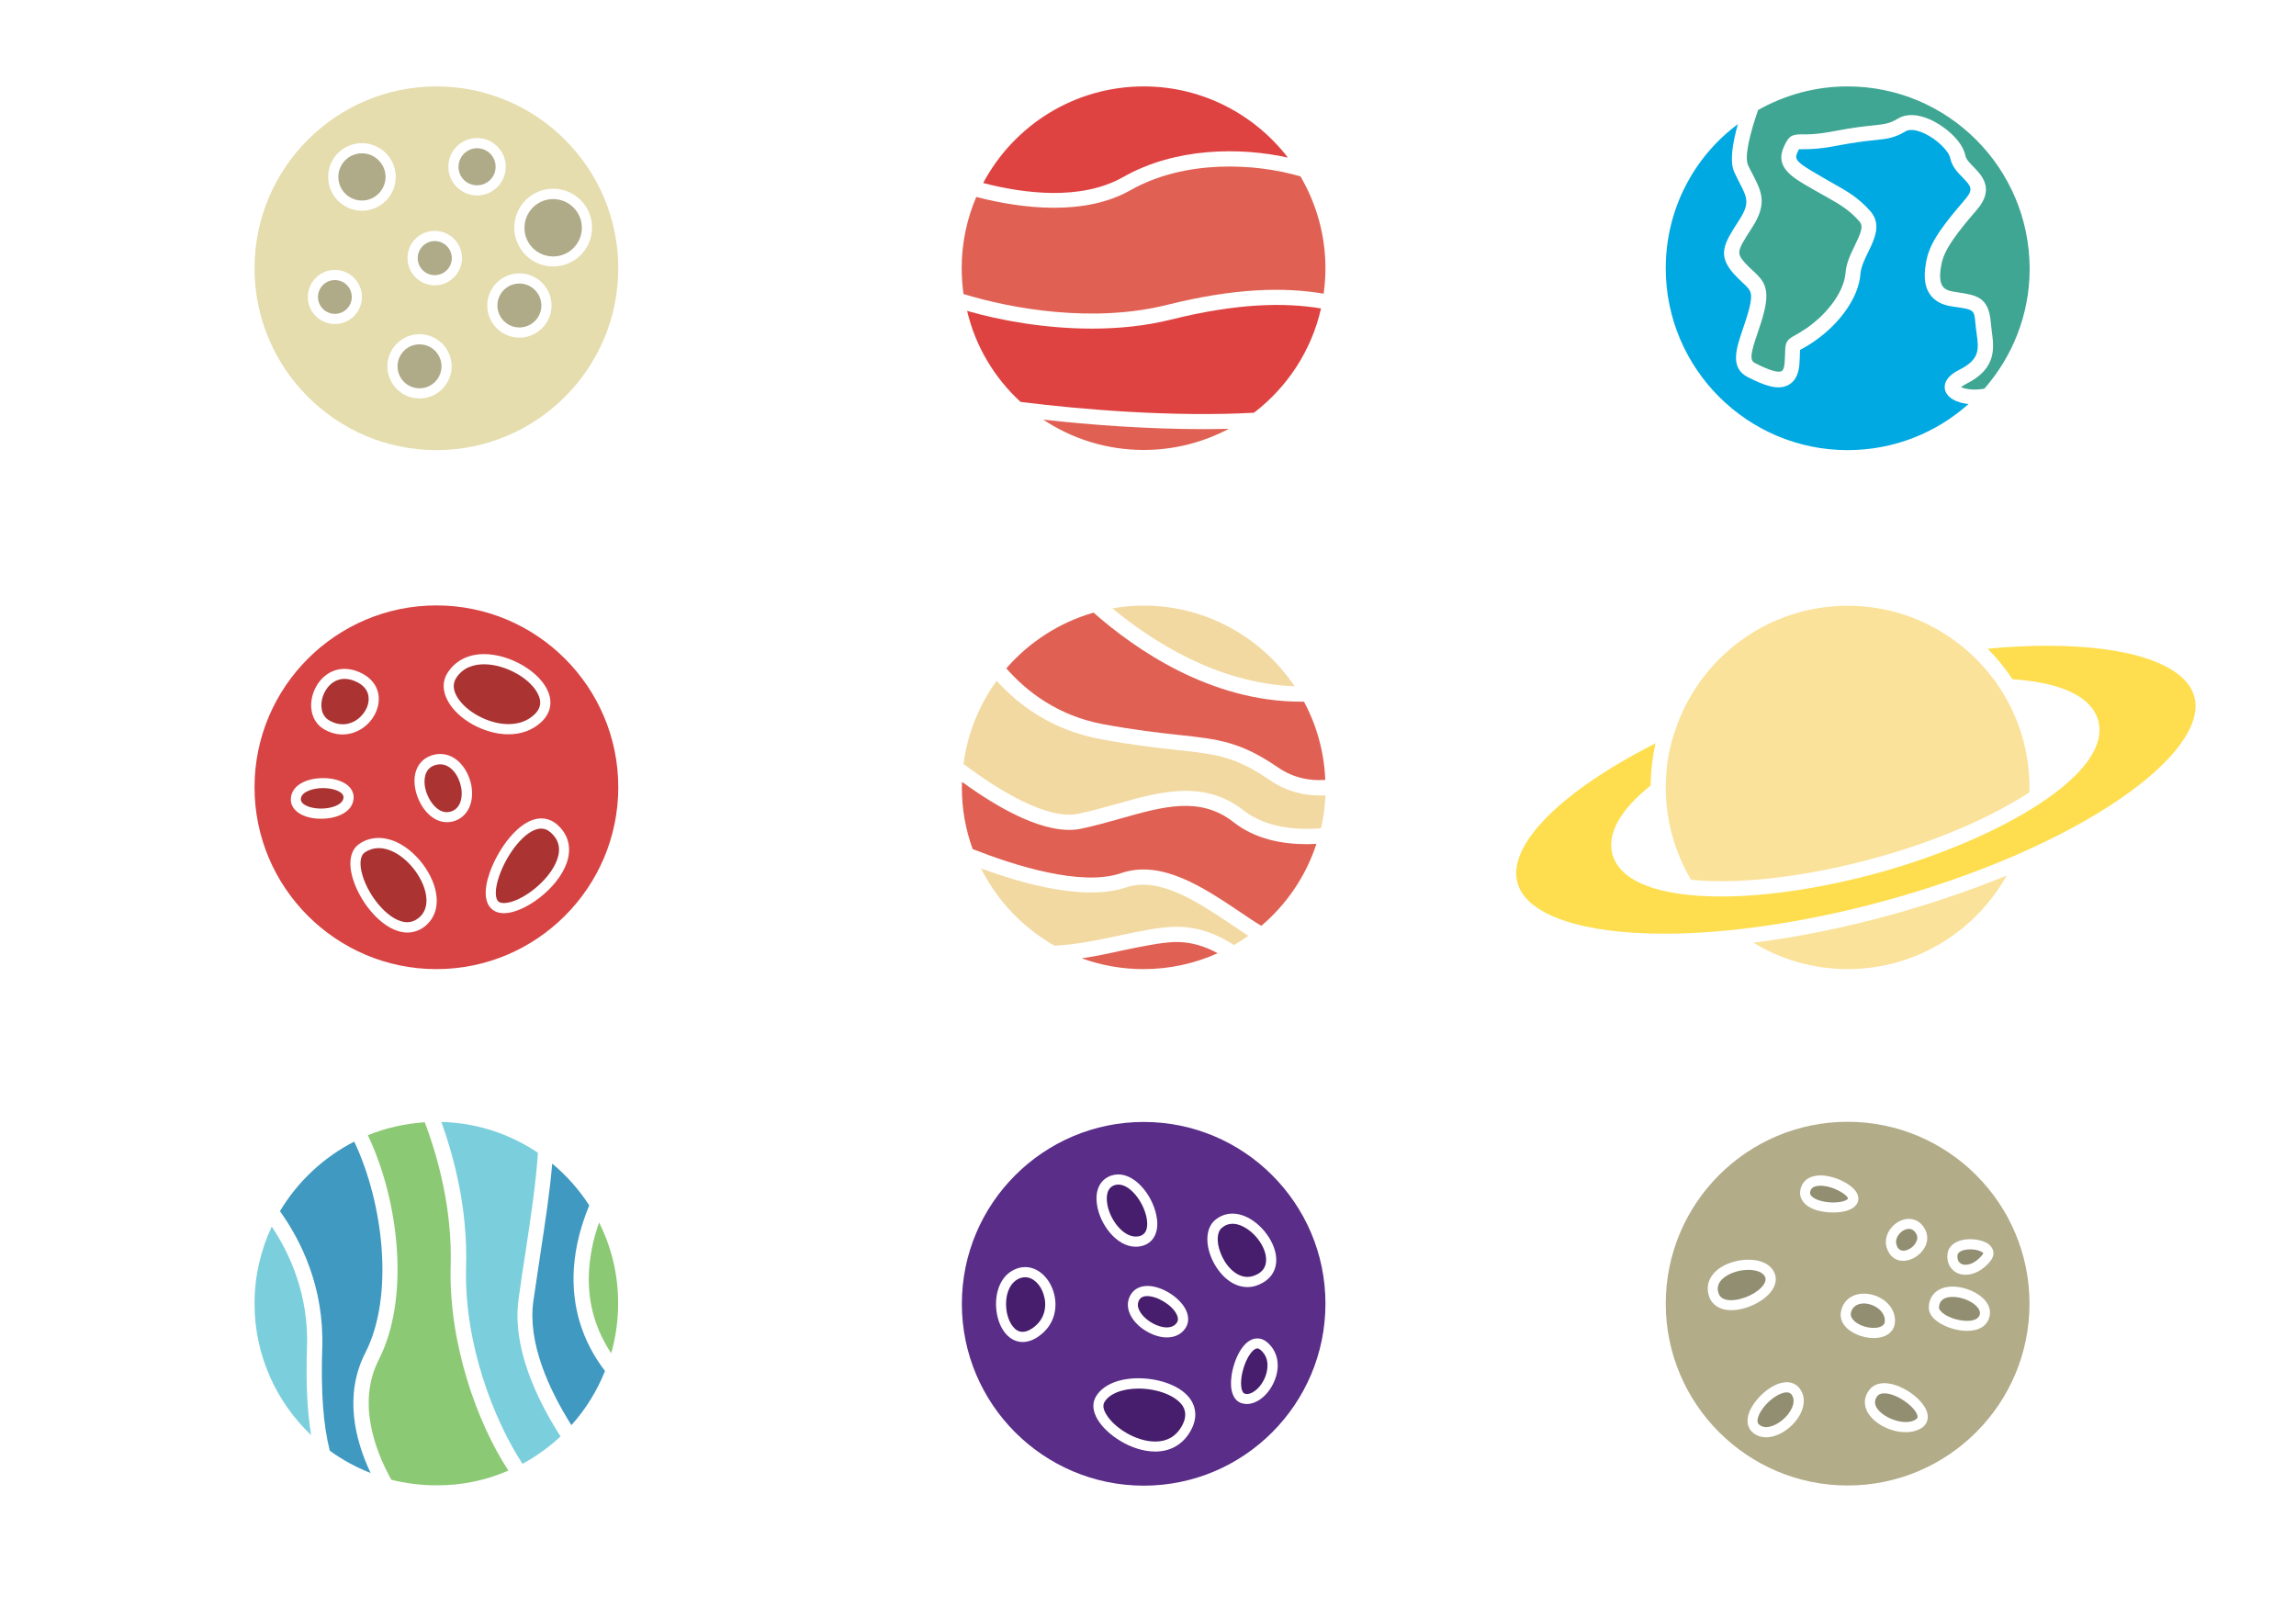<?xml version="1.0" encoding="utf-8"?>
<svg id="master-artboard" viewBox="0 0 1400 980" version="1.1" xmlns="http://www.w3.org/2000/svg" x="0px" y="0px" style="enable-background:new 0 0 1400 980;" width="1400px" height="980px">

<path class="st1" d="M711.7,185.9c41.3-10.3,71.4-10.9,95.4-6.8c0.7-5.1,1.1-10.2,1.1-15.5c0-20.4-5.6-39.5-15.2-56&#10;&#9;&#9;&#9;c-27.2-8.1-70.4-10.5-103.7,8.4c-13.9,7.9-30.3,10.7-46.6,10.7c-16.8,0-33.6-3-47.4-6.6c-5.7,13.3-8.9,28-8.9,43.4&#10;&#9;&#9;&#9;c0,5.4,0.4,10.7,1.1,15.8C616.8,188.3,666.6,197.2,711.7,185.9z" style="fill: rgb(224, 97, 83);" transform="matrix(1, 0, 0, 1, 0, 0)"/><path class="st1" d="M636.1,255.9c17.6,11.7,38.7,18.5,61.3,18.5c18.7,0,36.4-4.7,51.9-12.9c-5,0.1-10,0.2-15.1,0.2&#10;&#9;&#9;&#9;C699.9,261.7,664.6,259.1,636.1,255.9z" style="fill: rgb(224, 97, 83);" transform="matrix(1, 0, 0, 1, 0, 0)"/><path class="st2" d="M622.3,245.1c37.3,4.7,93.5,9.3,142.3,6.6c20.3-15.5,35.1-37.9,40.9-63.6c-22.2-3.7-50.9-3.3-91.5,6.8&#10;&#9;&#9;&#9;c-15.6,3.9-32.1,5.5-48.1,5.5c-28.4,0-55.7-4.9-76.2-10.8C594.8,211.3,606.4,230.5,622.3,245.1z" style="fill: rgb(222, 67, 65);" transform="matrix(1, 0, 0, 1, 0, 0)"/><path class="st2" d="M599.5,111.6c25,6.5,59.7,10.9,85.3-3.6c32-18.2,71.4-18.3,100.5-11.9c-20.3-26.3-52.1-43.4-87.9-43.4&#10;&#9;&#9;&#9;C655,52.7,618.1,76.6,599.5,111.6z" style="fill: rgb(222, 67, 65);" transform="matrix(1, 0, 0, 1, 0, 0)"/><path class="st3" d="M1126.6,52.7c-19.9,0-38.5,5.3-54.6,14.4c-5,14.5-8.5,28.6-6.1,33.6c1,2.3,2.1,4.3,3.1,6.2&#10;&#9;&#9;&#9;c4.9,9.6,8.8,17.1-0.3,31.3l-0.8,1.3c-9,13.9-9.1,14.9-3.7,21c1.7,1.9,3.2,3.3,4.8,4.7c6.5,6,10.3,10.5,6.6,25.3&#10;&#9;&#9;&#9;c-1.1,4.5-2.7,9-4,12.9c-4.1,12-4.9,16.3-1.5,18c3.9,2,13.2,6.6,16.3,4.9c1-0.6,1.6-2.4,1.8-5.1c0.2-2.7,0.2-4.7,0.3-6.2&#10;&#9;&#9;&#9;c0.1-5.9,0.7-7.7,5.8-10.4c1.6-0.9,3.8-2.1,7.2-4.4c13.4-9.3,23-22.8,23.8-33.7c0.5-6.2,3.3-11.9,5.8-17&#10;&#9;&#9;&#9;c3.8-7.9,5.3-11.6,2.6-14.6c-6.3-7.1-12-10.3-20.5-15.1c-1.9-1.1-4-2.2-6.2-3.5l-3.3-1.9c-10.6-6.1-21.5-12.3-16.1-24.6&#10;&#9;&#9;&#9;c2.9-6.4,4.3-7.9,11-7.9c3.3,0.1,8.9,0.2,20.2-2c11-2.1,18.1-2.9,23.2-3.4c7.4-0.8,10.2-1.1,15.5-4.3c4.9-2.9,11.7-2.7,19.2,0.6&#10;&#9;&#9;&#9;c9.2,4.1,20,13.2,21.7,22.1c0.5,2.3,2.7,4.6,5.1,7c4.8,4.9,12.9,13.2,2.1,25.8c-11.5,13.4-19.8,23.7-21.7,33&#10;&#9;&#9;&#9;c-0.9,4.3-1.7,10.4,0.6,13.8c1.2,1.8,3.5,2.9,6.9,3.4l1.9,0.3c12,1.8,19.3,2.9,20.6,18.4c0.2,1.8,0.4,3.6,0.6,5.4&#10;&#9;&#9;&#9;c1.4,10.2,3.1,22.8-15.6,32.1c-1.6,0.8-2.6,1.5-3.1,2c2.4,1.2,8.3,2.1,14.2,0.9c17.1-19.5,27.6-45.1,27.6-73.1&#10;&#9;&#9;&#9;C1237.5,102.4,1187.7,52.7,1126.6,52.7z" style="fill: rgb(63, 166, 147);" transform="matrix(1, 0, 0, 1, 0, 0)"/><path class="st4" d="M1015.7,163.6c0,61.1,49.7,110.9,110.9,110.9c28.3,0,54.1-10.6,73.7-28.1c-3.6-0.4-6.8-1.3-9.3-2.7&#10;&#9;&#9;&#9;c-4.6-2.6-5.3-6.1-5.2-7.9c0.1-3.9,3.1-7.4,8.9-10.3c12.7-6.4,11.9-12.5,10.5-22.6c-0.3-1.9-0.5-3.9-0.7-5.9&#10;&#9;&#9;&#9;c-0.7-8.1-0.9-8.2-12.7-9.9l-1.9-0.3c-6-0.9-10.4-3.4-13.1-7.3c-4.3-6.2-3.4-14.4-2.1-20.9c2.3-11.5,10.9-22.2,23.7-37.2&#10;&#9;&#9;&#9;c5.2-6.1,3.3-8-1.7-13.2c-3.1-3.1-6.5-6.7-7.5-11.7c-0.8-4.2-8-11.7-16.4-15.4c-4.5-2-8.5-2.4-10.7-1.1c-7,4.2-11.4,4.7-19.3,5.5&#10;&#9;&#9;&#9;c-5,0.5-11.9,1.3-22.5,3.3c-12.2,2.4-18.6,2.2-22.1,2.2c-0.4,0-0.9,0-1.3,0c-0.3,0.6-0.7,1.6-1.1,2.4c-1.7,3.9,0.1,5.8,12.2,12.8&#10;&#9;&#9;&#9;l3.4,2c2.2,1.3,4.2,2.4,6.1,3.5c9.1,5.1,15.6,8.8,22.9,17c7,7.9,2.7,16.9-1.2,24.9c-2.2,4.5-4.5,9.2-4.8,13.7&#10;&#9;&#9;&#9;c-1.1,13.7-12,29.6-27.8,40.6c-3.8,2.7-6.4,4-8.1,5c-0.3,0.2-0.6,0.3-0.9,0.5c0,0.5,0,1.3-0.1,2c0,1.6-0.1,3.7-0.3,6.6&#10;&#9;&#9;&#9;c-0.4,6.1-2.6,10.4-6.4,12.6c-6.8,3.9-15.7,0.1-25-4.6c-11.2-5.6-7.1-17.6-3.1-29.3c1.3-3.9,2.7-7.9,3.8-12.1&#10;&#9;&#9;&#9;c2.6-10.2,1.1-11.6-3.9-16.2c-1.6-1.5-3.4-3.2-5.4-5.4c-10.3-11.6-5.9-18.5,2.9-32.2l0.8-1.3c6.2-9.7,4.3-13.3-0.2-22&#10;&#9;&#9;&#9;c-1-2-2.1-4.1-3.2-6.5c-2.9-6.3-1.1-17.7,2.2-29.3C1032.9,95.6,1015.7,127.6,1015.7,163.6z" style="fill: rgb(0, 169, 226);" transform="matrix(1, 0, 0, 1, 0, 0)"/><path class="st5" d="M266.1,591c61.1,0,110.9-49.7,110.9-110.9s-49.7-110.9-110.9-110.9c-61.1,0-110.9,49.7-110.9,110.9&#10;&#9;&#9;&#9;S205,591,266.1,591z M258.7,565.2c-3.1,2.3-6.6,3.5-10.3,3.5c0,0,0,0,0,0c-13.8,0-28.3-16.9-33.2-32.7c-3-9.8-1.6-17.6,3.8-21.3&#10;&#9;&#9;&#9;c3.6-2.5,7.6-3.7,11.9-3.7c14.9,0,29.1,14.9,33.7,28.6C268.2,550.4,266,559.6,258.7,565.2z M345.5,526.4&#10;&#9;&#9;&#9;c-5.8,16.1-26.2,30.5-38.2,30.5c0,0,0,0,0,0c-2.8,0-5.1-0.7-6.9-2.1c-4.8-3.6-5.6-11.5-2-22c4.5-13.6,17.7-33.7,31.7-33.7&#10;&#9;&#9;&#9;c3.4,0,6.5,1.2,9.2,3.4C346.6,508.6,348.8,517.1,345.5,526.4z M272.8,410.5c4.6-7.4,12.5-11.6,22.3-11.6c16,0,34.3,10.8,39.2,23.1&#10;&#9;&#9;&#9;c2.7,6.7,1.2,13.1-4.1,18.2c-5.3,5-12.2,7.6-20.2,7.6c-14.4,0-30.5-8.8-36.8-20.1C269.8,421.6,269.6,415.5,272.8,410.5z&#10;&#9;&#9;&#9; M263.1,460.7c1.8-0.6,3.6-0.9,5.4-0.9c10.1,0,17.1,9.7,18.9,19.2c1.8,10.2-2,18.6-9.8,21.5c-1.7,0.6-3.4,0.9-5.1,0.9c0,0,0,0,0,0&#10;&#9;&#9;&#9;c-10,0-17.7-10.7-19.4-21C251.5,470.9,255.3,463.3,263.1,460.7z M190.6,424c2.2-8,9.1-16.1,19.5-16.1c3.2,0,6.6,0.8,9.9,2.4&#10;&#9;&#9;&#9;c8.5,4.1,12.4,11.6,10.5,20.1c-2.3,10-11.5,17.5-21.6,17.5c-3.9,0-7.8-1.1-11.5-3.3C190.9,440.7,188.2,432.6,190.6,424z&#10;&#9;&#9;&#9; M197,474.5c7.2,0,13.3,2.2,16.4,5.8c1.8,2.2,2.6,4.8,2.1,7.6c-1.3,7.9-10.8,11.4-19.7,11.4c-7.1,0-13.2-2.1-16.2-5.8&#10;&#9;&#9;&#9;c-1.9-2.2-2.6-4.9-2.1-7.7C178.8,478,188.2,474.5,197,474.5z" style="fill: rgb(216, 68, 68);" transform="matrix(1, 0, 0, 1, 0, 0)"/><path class="st6" d="M200.7,439.3c2.7,1.6,5.5,2.4,8.3,2.4c7.9,0,14.1-6.5,15.5-12.7c0.7-3.3,0.8-9.4-7.1-13.2&#10;&#9;&#9;&#9;c-2.5-1.2-5-1.8-7.3-1.8c-7.1,0-11.9,5.8-13.5,11.5C195.3,430.1,195.6,436.3,200.7,439.3z" style="fill: rgb(171, 52, 51);" transform="matrix(1, 0, 0, 1, 0, 0)"/><path class="st6" d="M304.2,534.8c-2.5,7.4-2.5,13.3-0.1,15.1c0.7,0.6,1.8,0.8,3.2,0.8c9.8,0,27.6-13.1,32.4-26.4&#10;&#9;&#9;&#9;c2.5-6.9,1-12.6-4.4-17c-1.6-1.4-3.4-2-5.3-2C320.6,505.3,308.8,520.8,304.2,534.8z" style="fill: rgb(171, 52, 51);" transform="matrix(1, 0, 0, 1, 0, 0)"/><path class="st6" d="M310,441.6c6.4,0,11.8-2,15.9-5.9c3.5-3.3,4.4-7.1,2.6-11.4c-4-10-19.9-19.2-33.4-19.2&#10;&#9;&#9;&#9;c-5.4,0-12.7,1.5-17.1,8.6c-1.9,3.2-1.8,6.8,0.5,10.9C283.7,433.9,297.9,441.6,310,441.6z" style="fill: rgb(171, 52, 51);" transform="matrix(1, 0, 0, 1, 0, 0)"/><path class="st6" d="M230.9,517.2c-3,0-5.9,0.9-8.4,2.6c-3,2-3.5,7.4-1.4,14.3c4.1,13.4,16.7,28.3,27.2,28.3h0&#10;&#9;&#9;&#9;c2.4,0,4.6-0.8,6.6-2.3c6.9-5.2,5.4-13.9,3.8-18.6C254.8,529.8,242.7,517.2,230.9,517.2z" style="fill: rgb(171, 52, 51);" transform="matrix(1, 0, 0, 1, 0, 0)"/><path class="st6" d="M272.4,495.3L272.4,495.3c1,0,1.9-0.2,2.9-0.5c5.9-2.2,6.9-9,5.9-14.6c-1.3-7-6.1-14.1-12.8-14.1&#10;&#9;&#9;&#9;c-1.1,0-2.3,0.2-3.4,0.6c-6.8,2.3-6.4,9.8-5.9,13C260.4,487.2,266,495.3,272.4,495.3z" style="fill: rgb(171, 52, 51);" transform="matrix(1, 0, 0, 1, 0, 0)"/><path class="st6" d="M195.8,493.1c6.2,0,12.9-2.2,13.6-6.3c0.2-1-0.1-1.8-0.7-2.6c-1.8-2.1-6.5-3.6-11.7-3.6&#10;&#9;&#9;&#9;c-6.2,0-12.8,2.1-13.5,6.2c-0.2,1.1,0.1,1.9,0.7,2.7C186.1,491.7,190.7,493.1,195.8,493.1z" style="fill: rgb(171, 52, 51);" transform="matrix(1, 0, 0, 1, 0, 0)"/><path class="st7" d="M789.4,418.5c-19.9-29.6-53.8-49.2-92.1-49.2c-6.5,0-12.8,0.6-19,1.7C702.6,391.1,742.6,416.9,789.4,418.5z" style="fill: rgb(242, 217, 161);" transform="matrix(1, 0, 0, 1, 0, 0)"/><path class="st1" d="M802.7,514.6c-1.9,0.1-3.9,0.2-6,0.2c-14.7,0-31.3-3-44.5-13.4c-20.4-16-42.9-9.6-69-2.2&#10;&#9;&#9;&#9;c-7.8,2.2-15.9,4.5-24.1,6.2c-21.2,4.4-50.7-12.7-72.5-28.6c0,1.1-0.1,2.3-0.1,3.4c0,13.2,2.3,25.9,6.6,37.6&#10;&#9;&#9;&#9;c25.4,10,66.2,23,90.4,14.7c24.7-8.5,50.2,8.6,72.7,23.7c4.4,3,8.7,5.9,12.9,8.4C784.5,551.5,796.3,534.3,802.7,514.6z" style="fill: rgb(224, 97, 83);" transform="matrix(1, 0, 0, 1, 0, 0)"/><path class="st7" d="M804.6,485.1c-9.9,0-20.3-2.5-30.4-9.4c-21.1-14.5-32.8-15.8-56.2-18.3c-11.9-1.3-26.8-2.9-47.2-6.7&#10;&#9;&#9;&#9;c-29.4-5.5-49.7-20.7-63.1-35.5c-10.6,14.6-17.7,31.9-20.2,50.7c22.1,16.6,51.4,34.2,69.8,30.4c7.9-1.6,15.8-3.9,23.5-6&#10;&#9;&#9;&#9;c26.2-7.4,53.2-15.1,77.3,3.8c13.8,10.8,32.5,12.2,47.4,11c1.5-6.5,2.4-13.2,2.7-20.1C806.9,485.1,805.8,485.1,804.6,485.1z" style="fill: rgb(242, 217, 161);" transform="matrix(1, 0, 0, 1, 0, 0)"/><path class="st1" d="M793.3,427.9c-55.5,0-101.4-32.2-126.5-54.3c-20.9,6-39.3,18-53.2,34c12.4,14.1,31.3,28.8,58.8,34&#10;&#9;&#9;&#9;c20,3.7,34.7,5.3,46.5,6.6c24.2,2.6,37.5,4.1,60.5,19.9c9.4,6.4,19.4,8.2,28.7,7.5c-0.7-17.2-5.3-33.4-13-47.7&#10;&#9;&#9;&#9;C794.5,427.9,793.9,427.9,793.3,427.9z" style="fill: rgb(224, 97, 83);" transform="matrix(1, 0, 0, 1, 0, 0)"/><path class="st1" d="M659.6,584.4c11.8,4.3,24.5,6.6,37.7,6.6c16.1,0,31.4-3.5,45.2-9.7c-7.4-4-16.4-7.2-26.5-6.8&#10;&#9;&#9;&#9;c-8.7,0.3-19.8,2.7-31.6,5.1C676.4,581.4,668,583.2,659.6,584.4z" style="fill: rgb(224, 97, 83);" transform="matrix(1, 0, 0, 1, 0, 0)"/><path class="st7" d="M751,563.9c-20.7-13.9-44.2-29.6-64.5-22.7c-24.4,8.3-61.7-1.8-88.3-11.6c9.9,19.8,25.6,36.2,44.8,47.1&#10;&#9;&#9;&#9;c12.5-0.5,26.5-3.4,39.6-6.2c12.2-2.6,23.6-5,33.1-5.3c14.8-0.5,27.4,5,36.7,11.1c3-1.7,6-3.6,8.8-5.6&#10;&#9;&#9;&#9;C757.9,568.6,754.5,566.3,751,563.9z" style="fill: rgb(242, 217, 161);" transform="matrix(1, 0, 0, 1, 0, 0)"/><path class="st8" d="M365.3,745.5c-3.5,9.9-6.1,21.3-6.3,33.5c-0.2,16.8,4.4,32.3,13.7,46.3c2.7-9.6,4.2-19.8,4.2-30.3&#10;&#9;&#9;&#9;C377,777.3,372.8,760.5,365.3,745.5z" style="fill: rgb(140, 201, 117);" transform="matrix(1, 0, 0, 1, 0, 0)"/><path class="st9" d="M165.7,748c-6.7,14.3-10.5,30.2-10.5,47c0,31.5,13.3,60,34.5,80.2c-2.4-14.7-3.2-32.3-2.5-53.6&#10;&#9;&#9;&#9;C188.3,789.7,176.8,764.6,165.7,748z" style="fill: rgb(123, 207, 221);" transform="matrix(1, 0, 0, 1, 0, 0)"/><path class="st9" d="M316.2,792.3c1.3-9.8,2.8-19.6,4.3-29.1c3.2-21.2,6.3-41.7,7.5-60.2c-16.9-11.4-37.2-18.3-58.9-18.8&#10;&#9;&#9;&#9;c8.3,23,16.1,54,15.1,88.3c-1.4,46.8,17.1,93.8,34.4,120.2c8.4-4.6,16.2-10.2,23.2-16.7C326.9,852.7,312.2,821.3,316.2,792.3z" style="fill: rgb(123, 207, 221);" transform="matrix(1, 0, 0, 1, 0, 0)"/><path class="st8" d="M310,896.8c-19.2-29.2-36.5-78-35.2-124.6c1-34.1-7.3-65.3-15.8-87.8c-12.2,0.8-23.9,3.5-34.7,7.9&#10;&#9;&#9;&#9;c19.1,40,25.8,99.3,6.7,136.8c-13.1,25.7-2.9,54.3,7.6,73.3c8.8,2.2,18,3.4,27.5,3.4C281.7,905.9,296.6,902.7,310,896.8z" style="fill: rgb(140, 201, 117);" transform="matrix(1, 0, 0, 1, 0, 0)"/><path class="st10" d="M222.8,824.9c17.7-34.6,11-91.2-6.8-128.7c-18.8,9.6-34.5,24.4-45.3,42.4c12.6,17.6,27,46,25.8,83.4&#10;&#9;&#9;&#9;c-0.9,26.6,0.6,47.1,4.6,62.7c7.6,5.5,16,10.1,24.9,13.6C216.4,878,209.6,850.7,222.8,824.9z" style="fill: rgb(63, 153, 193);" transform="matrix(1, 0, 0, 1, 0, 0)"/><path class="st10" d="M349.9,773.7c0.9-14.3,4.8-27.5,9.4-38.6c-6.2-9.6-13.8-18.2-22.6-25.5c-1.4,17.3-4.3,35.9-7.2,55&#10;&#9;&#9;&#9;c-1.4,9.5-2.9,19.2-4.3,29c-3.5,25.4,9.5,53.7,23.2,75.5c8.7-9.6,15.6-20.8,20.5-33C354.9,817.7,348.5,796.8,349.9,773.7z" style="fill: rgb(63, 153, 193);" transform="matrix(1, 0, 0, 1, 0, 0)"/><path class="st11" d="M697.4,684.2c-61.1,0-110.9,49.7-110.9,110.9c0,61.1,49.7,110.9,110.9,110.9S808.2,856.2,808.2,795&#10;&#9;&#9;&#9;C808.2,733.9,758.5,684.2,697.4,684.2z M723,798.6c2.1,4.2,2,8.4-0.4,11.7c-2.5,3.5-6.4,5.3-11.1,5.3c-7.3,0-16-4.6-20.6-11&#10;&#9;&#9;&#9;c-3-4.1-3.9-8.6-2.6-12.6c1.7-5,5.8-7.8,11.4-7.8C708.2,784.2,719.1,790.9,723,798.6z M677.9,716.8c1.3-0.4,2.7-0.6,4-0.6&#10;&#9;&#9;&#9;c11.5,0,22.1,14.7,23.6,27.4c1,8.6-2.6,14.7-9.5,16.3c-1.2,0.3-2.3,0.4-3.5,0.4c-11.6,0-21.8-13.5-23.6-25.6&#10;&#9;&#9;&#9;C667.5,725.7,670.9,719,677.9,716.8z M633.1,815.1c-3.2,2.2-6.4,3.3-9.5,3.3c-7,0-12.8-5.7-15.2-14.8c-2.7-10.3-0.5-23.5,9-28.8&#10;&#9;&#9;&#9;c2.5-1.4,5.1-2.1,7.7-2.1c7.6,0,14.5,6.1,17.3,15.1C645,796.1,643.9,807.7,633.1,815.1z M725.8,872.9c-4.6,8-12.1,12.3-21.4,12.3&#10;&#9;&#9;&#9;c-14.4,0-29.5-10.1-35.1-19.5c-2.9-4.8-3.4-9.6-1.4-13.4c3.9-7.4,13.7-11.8,26.3-11.8c12.1,0,26.9,4.4,32.5,14.1&#10;&#9;&#9;&#9;C728.9,858.5,730.5,864.8,725.8,872.9z M738.2,765.9c-3.4-9-2.4-17.4,2.5-21.7c3.1-2.7,6.8-4.1,10.8-4.1c11.7,0,23,11.9,25.9,22.6&#10;&#9;&#9;&#9;c2.3,8.4-0.4,15.5-7.3,19.5c-3.1,1.8-6.2,2.7-9.5,2.7h0C750.1,784.9,741.8,775.4,738.2,765.9z M760.3,856.2c-1,0-2-0.1-2.9-0.4&#10;&#9;&#9;&#9;c-5.3-1.4-7.7-7.7-6.5-16.6c1.3-9.6,7-23,15.8-23c2.1,0,4.1,0.8,5.9,2.3c6.3,5.3,8.2,13.8,4.9,22.6&#10;&#9;&#9;&#9;C774.3,849.8,767.1,856.2,760.3,856.2z" style="fill: rgb(89, 45, 136);" transform="matrix(1, 0, 0, 1, 0, 0)"/><path class="st12" d="M694.2,846.8c-10.1,0-18.1,3.3-20.9,8.5c-1.2,2.3,0,5.2,1.3,7.3c4.8,8,17.9,16.5,29.8,16.5&#10;&#9;&#9;&#9;c7.2,0,12.6-3.1,16.1-9.2c2.6-4.5,2.9-8.6,0.9-12.1C717.6,851.4,706.2,846.8,694.2,846.8z" style="fill: rgb(71, 29, 109);" transform="matrix(1, 0, 0, 1, 0, 0)"/><path class="st12" d="M692.5,754.1c0.7,0,1.4-0.1,2.1-0.2c3.8-0.9,5.4-4.1,4.8-9.6c-1.1-9.7-9.6-21.9-17.4-21.9&#10;&#9;&#9;&#9;c-0.7,0-1.5,0.1-2.2,0.3c-5.3,1.7-5.2,7.6-4.7,11.1C676.4,743.2,684.4,754.1,692.5,754.1z" style="fill: rgb(71, 29, 109);" transform="matrix(1, 0, 0, 1, 0, 0)"/><path class="st12" d="M760.6,778.7c2.1,0,4.2-0.6,6.4-1.8c5.6-3.2,5.5-8.6,4.5-12.6c-2.5-9.3-12.2-18-19.9-18&#10;&#9;&#9;&#9;c-2.5,0-4.8,0.9-6.7,2.6c-2.9,2.5-3.2,8.4-0.8,14.8C746.7,771,753.1,778.7,760.6,778.7C760.6,778.7,760.6,778.7,760.6,778.7z" style="fill: rgb(71, 29, 109);" transform="matrix(1, 0, 0, 1, 0, 0)"/><path class="st12" d="M768.6,823.2c-0.7-0.6-1.3-0.9-1.9-0.9c-3.3,0-8.4,8.1-9.7,17.7c-0.7,5.3,0.1,9.3,2,9.9&#10;&#9;&#9;&#9;c0.4,0.1,0.8,0.2,1.3,0.2c4.1,0,9.2-4.8,11.4-11C772.8,835.9,774.7,828.4,768.6,823.2z" style="fill: rgb(71, 29, 109);" transform="matrix(1, 0, 0, 1, 0, 0)"/><path class="st12" d="M625.1,778.9c-1.5,0-3.1,0.4-4.7,1.3c-6.7,3.8-8.1,14-6.1,21.8c1.3,4.9,4.4,10.2,9.2,10.2&#10;&#9;&#9;&#9;c1.8,0,3.9-0.7,6-2.2c8.1-5.5,8.9-14.2,6.9-20.4C634.6,783.3,629.9,778.9,625.1,778.9z" style="fill: rgb(71, 29, 109);" transform="matrix(1, 0, 0, 1, 0, 0)"/><path class="st12" d="M694.1,794c-0.9,2.6,0.5,5.2,1.7,7c3.4,4.7,10.3,8.5,15.6,8.5c2.7,0,4.8-0.9,6.1-2.8&#10;&#9;&#9;&#9;c0.4-0.5,1.5-2.1-0.1-5.3c-2.8-5.6-11.7-11-17.9-11C695.8,790.4,694.6,792.4,694.1,794z" style="fill: rgb(71, 29, 109);" transform="matrix(1, 0, 0, 1, 0, 0)"/><path class="st13" d="M1089.5,849.1c-5.7,0-14.9,7.8-17.3,14.7c-1.3,3.6,0.1,4.7,0.6,5.1c1.1,0.9,2.5,1.4,4.1,1.4&#10;&#9;&#9;&#9;c5,0,11.5-4.4,14.8-9.9c1.2-2,3-5.9,1.2-9.2C1092.2,849.8,1091.1,849.1,1089.5,849.1z" style="fill: rgb(146, 142, 113);" transform="matrix(1, 0, 0, 1, 0, 0)"/><path class="st13" d="M1109.9,723.1c-5.3,0-5.9,2.7-6.1,3.6c-0.2,1-0.1,1.7,0.6,2.5c1.9,2.4,7.6,4.1,13.4,4.1c5.7,0,8.7-1.5,9-2.4&#10;&#9;&#9;&#9;C1126.8,728.9,1118.1,723.1,1109.9,723.1z" style="fill: rgb(146, 142, 113);" transform="matrix(1, 0, 0, 1, 0, 0)"/><path class="st13" d="M1198.5,771.3c3.4,0,7.1-2.2,10.3-6.1c0.4-0.5,0.5-0.9,0.5-0.9c-0.2-0.7-3.2-2.4-7.9-2.4&#10;&#9;&#9;&#9;c-3.6,0-7.5,1.1-7.8,3.5c-0.2,1.9,0.2,3.4,1.1,4.4C1195.6,770.8,1196.9,771.3,1198.5,771.3z" style="fill: rgb(146, 142, 113);" transform="matrix(1, 0, 0, 1, 0, 0)"/><path class="st13" d="M1160.6,762.7c2.7,0,6.1-2.1,7.6-4.9c1.1-2,1.2-3.9,0.1-5.6c-1.1-1.9-2.6-2.8-4.3-2.8&#10;&#9;&#9;&#9;c-2.2,0-4.7,1.4-6.3,3.6c-1.4,1.9-1.9,4.1-1.3,6C1157.1,761.5,1158.5,762.7,1160.6,762.7z" style="fill: rgb(146, 142, 113);" transform="matrix(1, 0, 0, 1, 0, 0)"/><path class="st13" d="M1066.1,774.4c-7.1,0-14.3,3-17.2,7.1c-1.6,2.2-1.9,4.6-0.9,7.4c0.9,2.6,3.5,4,7.5,4&#10;&#9;&#9;&#9;c7.2,0,16.5-4.4,19.9-9.5c1.7-2.6,1.1-4.1,0.9-4.6C1075.2,776.1,1071.3,774.4,1066.1,774.4z" style="fill: rgb(146, 142, 113);" transform="matrix(1, 0, 0, 1, 0, 0)"/><path class="st13" d="M1142.4,809.8c2.2,0,4.1-0.4,5.3-1.3c1.1-0.7,1.6-1.7,1.6-3.2c0-5.9-6.8-10.4-12.8-10.4&#10;&#9;&#9;&#9;c-2.5,0-6.8,0.8-7.9,5.8c-0.3,1.3,0.1,2.6,1.1,3.8C1132,807.6,1137.5,809.8,1142.4,809.8L1142.4,809.8z" style="fill: rgb(146, 142, 113);" transform="matrix(1, 0, 0, 1, 0, 0)"/><path class="st14" d="M1237.5,795c0-61.1-49.7-110.9-110.9-110.9s-110.9,49.7-110.9,110.9c0,61.1,49.7,110.9,110.9,110.9&#10;&#9;&#9;&#9;S1237.5,856.2,1237.5,795z M1187.5,764.8c0.5-5.5,6-9.1,13.9-9.1c4.9,0,11.5,1.5,13.5,5.9c0.7,1.4,1.4,4.2-1.3,7.5&#10;&#9;&#9;&#9;c-4.3,5.3-9.8,8.3-15.1,8.3c-3.3,0-6.3-1.2-8.3-3.5C1188.1,771.7,1187.1,768.4,1187.5,764.8z M1152.7,749.4&#10;&#9;&#9;&#9;c2.8-3.8,7.1-6.1,11.2-6.1c4,0,7.4,2.1,9.6,5.8c2.2,3.6,2.2,8,0,11.8c-2.7,4.7-8,8-13,8c-4.9,0-8.5-2.9-10.1-8.1&#10;&#9;&#9;&#9;C1149.3,757.1,1150.1,752.9,1152.7,749.4z M1055.6,799c-6.7,0-11.5-3-13.4-8.1c-1.6-4.6-1.1-9.1,1.7-13c4.7-6.7,14.6-9.7,22.2-9.7&#10;&#9;&#9;&#9;c8,0,13.7,3,15.9,8.1c1.4,3.3,0.9,7-1.4,10.4C1076.1,793.5,1064.9,799,1055.6,799C1055.6,799,1055.6,799,1055.6,799z&#10;&#9;&#9;&#9; M1097.1,863.5c-4.5,7.5-12.9,13-20.1,13c-3,0-5.8-0.9-8-2.7c-3.4-2.7-4.3-7.1-2.6-12c3-8.5,14-18.9,23.1-18.9&#10;&#9;&#9;&#9;c3.8,0,7,1.9,8.8,5.3C1100.8,852.6,1100.3,858.1,1097.1,863.5z M1099.6,733c-1.8-2.3-2.4-4.9-1.7-7.8c1.2-5.3,5.6-8.4,12.1-8.4&#10;&#9;&#9;&#9;c8.1,0,18.2,4.7,21.8,10c1.9,2.9,1.4,5.3,0.9,6.5c-2.4,5.5-11.1,6.1-14.7,6.1C1111.5,739.5,1103.3,737.8,1099.6,733z&#10;&#9;&#9;&#9; M1124.9,808.6c-2.2-2.7-3-5.8-2.3-9c1.4-6.6,6.7-10.7,13.9-10.7c9.2,0,19,6.6,19,16.5c0,3.5-1.5,6.4-4.3,8.3&#10;&#9;&#9;&#9;c-2.2,1.5-5.3,2.3-8.7,2.3h0C1135.6,816,1128.4,812.9,1124.9,808.6z M1171.6,870.9c-2.6,1.6-5.9,2.5-9.6,2.5c0,0,0,0,0,0&#10;&#9;&#9;&#9;c-9.6,0-19.9-5.6-23.5-12.7c-2.2-4.3-1.8-8.9,1.1-12.8c2.1-2.9,5.3-4.4,9.4-4.4c10,0,23.6,9.4,26.1,17.9&#10;&#9;&#9;&#9;C1176.2,865.3,1174.9,868.8,1171.6,870.9z M1199.4,811.6c-7.6,0-16.1-3.3-20.4-7.7c-2.6-2.7-3-5.3-2.9-7c0.4-7.6,6-12.3,14.5-12.3&#10;&#9;&#9;&#9;c7.7,0,16.2,3.8,20.2,8.9c2.3,3,3.1,6.2,2.3,9.4C1211.8,808.5,1206.8,811.6,1199.4,811.6C1199.4,811.6,1199.4,811.6,1199.4,811.6z&#10;&#9;&#9;&#9;" style="fill: rgb(178, 172, 137);" transform="matrix(1, 0, 0, 1, 0, 0)"/><path class="st13" d="M1190.6,790.9c-5.3,0-8.1,2.2-8.3,6.4c-0.1,0.9,0.7,1.8,1.2,2.4c3.1,3.3,10,5.8,15.9,5.8c0,0,0,0,0,0&#10;&#9;&#9;&#9;c3.1,0,7-0.7,7.8-3.9c0.3-1.3-0.1-2.7-1.2-4.1C1203.1,793.7,1196.4,790.9,1190.6,790.9z" style="fill: rgb(146, 142, 113);" transform="matrix(1, 0, 0, 1, 0, 0)"/><path class="st13" d="M1149,849.7c-3,0-4.1,1.4-4.4,1.8c-1.5,2.1-1.7,4.2-0.6,6.4c2.5,4.9,10.9,9.3,18,9.3h0&#10;&#9;&#9;&#9;c2.5,0,4.6-0.5,6.2-1.6c0.9-0.6,1.3-1.1,0.9-2.5C1167.6,857.8,1156.5,849.7,1149,849.7z" style="fill: rgb(146, 142, 113);" transform="matrix(1, 0, 0, 1, 0, 0)"/><path class="st15" d="M266.1,274.5c61.1,0,110.9-49.7,110.9-110.9S327.3,52.7,266.1,52.7c-61.1,0-110.9,49.7-110.9,110.9&#10;&#9;&#9;&#9;S205,274.5,266.1,274.5z M316.7,205.9c-10.8,0-19.6-8.8-19.6-19.6c0-10.8,8.8-19.6,19.6-19.6c10.8,0,19.6,8.8,19.6,19.6&#10;&#9;&#9;&#9;C336.3,197.1,327.5,205.9,316.7,205.9z M337.3,115.1c13.1,0,23.7,10.6,23.7,23.7s-10.6,23.7-23.7,23.7&#10;&#9;&#9;&#9;c-13.1,0-23.7-10.6-23.7-23.7S324.2,115.1,337.3,115.1z M290.9,84.2c9.7,0,17.5,7.9,17.5,17.5c0,9.7-7.9,17.5-17.5,17.5&#10;&#9;&#9;&#9;s-17.5-7.9-17.5-17.5C273.3,92,281.2,84.2,290.9,84.2z M265.1,140.8c9.2,0,16.6,7.5,16.6,16.6c0,9.2-7.5,16.6-16.6,16.6&#10;&#9;&#9;&#9;c-9.2,0-16.6-7.5-16.6-16.6C248.4,148.2,255.9,140.8,265.1,140.8z M255.8,203.8c10.8,0,19.6,8.8,19.6,19.6&#10;&#9;&#9;&#9;c0,10.8-8.8,19.6-19.6,19.6c-10.8,0-19.6-8.8-19.6-19.6C236.2,212.6,245,203.8,255.8,203.8z M220.7,87.3&#10;&#9;&#9;&#9;c11.4,0,20.6,9.3,20.6,20.6c0,11.4-9.3,20.6-20.6,20.6c-11.4,0-20.6-9.3-20.6-20.6C200.1,96.5,209.3,87.3,220.7,87.3z&#10;&#9;&#9;&#9; M204.2,164.6c9.1,0,16.5,7.4,16.5,16.5c0,9.1-7.4,16.5-16.5,16.5c-9.1,0-16.5-7.4-16.5-16.5C187.7,172,195.1,164.6,204.2,164.6z" style="fill: rgb(229, 221, 174);" transform="matrix(1, 0, 0, 1, 0, 0)"/><path class="st16" d="M206.3,107.9c0,8,6.5,14.4,14.4,14.4s14.4-6.5,14.4-14.4s-6.5-14.4-14.4-14.4S206.3,99.9,206.3,107.9z" style="fill: rgb(175, 171, 137);" transform="matrix(1, 0, 0, 1, 0, 0)"/><path class="st16" d="M290.9,113c6.3,0,11.3-5.1,11.3-11.3c0-6.3-5.1-11.3-11.3-11.3s-11.3,5.1-11.3,11.3&#10;&#9;&#9;&#9;C279.5,108,284.6,113,290.9,113z" style="fill: rgb(175, 171, 137);" transform="matrix(1, 0, 0, 1, 0, 0)"/><path class="st16" d="M204.2,191.4c5.7,0,10.3-4.6,10.3-10.3s-4.6-10.3-10.3-10.3s-10.3,4.6-10.3,10.3S198.5,191.4,204.2,191.4z" style="fill: rgb(175, 171, 137);" transform="matrix(1, 0, 0, 1, 0, 0)"/><path class="st16" d="M265.1,167.8c5.8,0,10.4-4.7,10.4-10.4s-4.7-10.4-10.4-10.4s-10.4,4.7-10.4,10.4S259.3,167.8,265.1,167.8z" style="fill: rgb(175, 171, 137);" transform="matrix(1, 0, 0, 1, 0, 0)"/><path class="st16" d="M255.8,236.8c7.4,0,13.4-6,13.4-13.4c0-7.4-6-13.4-13.4-13.4c-7.4,0-13.4,6-13.4,13.4&#10;&#9;&#9;&#9;C242.4,230.8,248.4,236.8,255.8,236.8z" style="fill: rgb(175, 171, 137);" transform="matrix(1, 0, 0, 1, 0, 0)"/><path class="st16" d="M316.7,172.9c-7.4,0-13.4,6-13.4,13.4s6,13.4,13.4,13.4c7.4,0,13.4-6,13.4-13.4S324,172.9,316.7,172.9z" style="fill: rgb(175, 171, 137);" transform="matrix(1, 0, 0, 1, 0, 0)"/><path class="st16" d="M337.3,156.4c9.7,0,17.5-7.9,17.5-17.5c0-9.7-7.9-17.5-17.5-17.5c-9.7,0-17.5,7.9-17.5,17.5&#10;&#9;&#9;&#9;C319.7,148.5,327.6,156.4,337.3,156.4z" style="fill: rgb(175, 171, 137);" transform="matrix(1, 0, 0, 1, 0, 0)"/><path class="st17" d="M1018.9,453.8c-0.1,0.4-0.2,0.9-0.3,1.3c-0.6,2.5-1.1,4.9-1.5,7.4c0,0.1,0,0.2-0.1,0.4&#10;&#9;&#9;&#9;c-0.4,2.6-0.7,5.1-0.9,7.7c0,0.6-0.1,1.1-0.1,1.7c-0.2,2.6-0.3,5.2-0.3,7.8c0,20.6,5.6,39.8,15.4,56.4c5.6,0.6,11.8,0.9,18.4,0.9&#10;&#9;&#9;&#9;c27.2,0,60.5-5,93.6-14.1c39.7-10.9,72.1-25.6,94.3-40.1c0-1,0.1-2,0.1-3c0-22.1-6.5-42.7-17.7-60c-1.1-1.7-2.2-3.3-3.4-5&#10;&#9;&#9;&#9;c-0.3-0.4-0.6-0.9-1-1.3c-1.4-1.8-2.8-3.6-4.2-5.3c-0.5-0.6-1.1-1.3-1.7-1.9c-1.5-1.7-3-3.3-4.6-4.9c-0.5-0.5-0.9-0.9-1.4-1.3&#10;&#9;&#9;&#9;c-1.3-1.3-2.7-2.6-4.1-3.8c-19.5-17-44.9-27.3-72.7-27.3c-49.4,0-91.3,32.4-105.6,77.1C1020.2,448.9,1019.5,451.3,1018.9,453.8z" style="fill: rgb(251, 226, 155);" transform="matrix(1, 0, 0, 1, 0, 0)"/><path class="st17" d="M1223.6,533.9c-22.1,9.1-46,17.2-70.9,24.1c-28.7,7.9-56.9,13.5-83.6,16.9c16.8,10.2,36.5,16.1,57.5,16.1&#10;&#9;&#9;&#9;C1168.3,591,1204.6,567.9,1223.6,533.9z" style="fill: rgb(251, 226, 155);" transform="matrix(1, 0, 0, 1, 0, 0)"/><path class="st18" d="M1338,424.8c-5.3-19.4-38.8-31-89.5-31c-11.5,0-23.8,0.6-36.5,1.8c5.6,5.7,10.7,11.9,15.1,18.6&#10;&#9;&#9;&#9;c30.3,2.1,48.3,10.8,52.3,25.2c9,32.6-61,72.7-133.8,92.8c-33.9,9.3-68,14.5-96,14.5c-38.3,0-61.8-9.1-66.4-25.7&#10;&#9;&#9;&#9;c-3.4-12.5,4.6-27,23.3-42c0.1-8.7,1.1-17.3,3-25.7c-57.7,29.2-90.6,62.1-84.2,85.1c5.3,19.4,38.8,31,89.5,31c0,0,0,0,0,0&#10;&#9;&#9;&#9;c39.7,0,87.8-7.2,135.4-20.3c55.8-15.4,106.2-37.2,141.9-61.5C1325.9,464.6,1342.6,441.7,1338,424.8z" style="fill: rgb(254, 222, 78);" transform="matrix(1, 0, 0, 1, 0, 0)"/>

</svg>